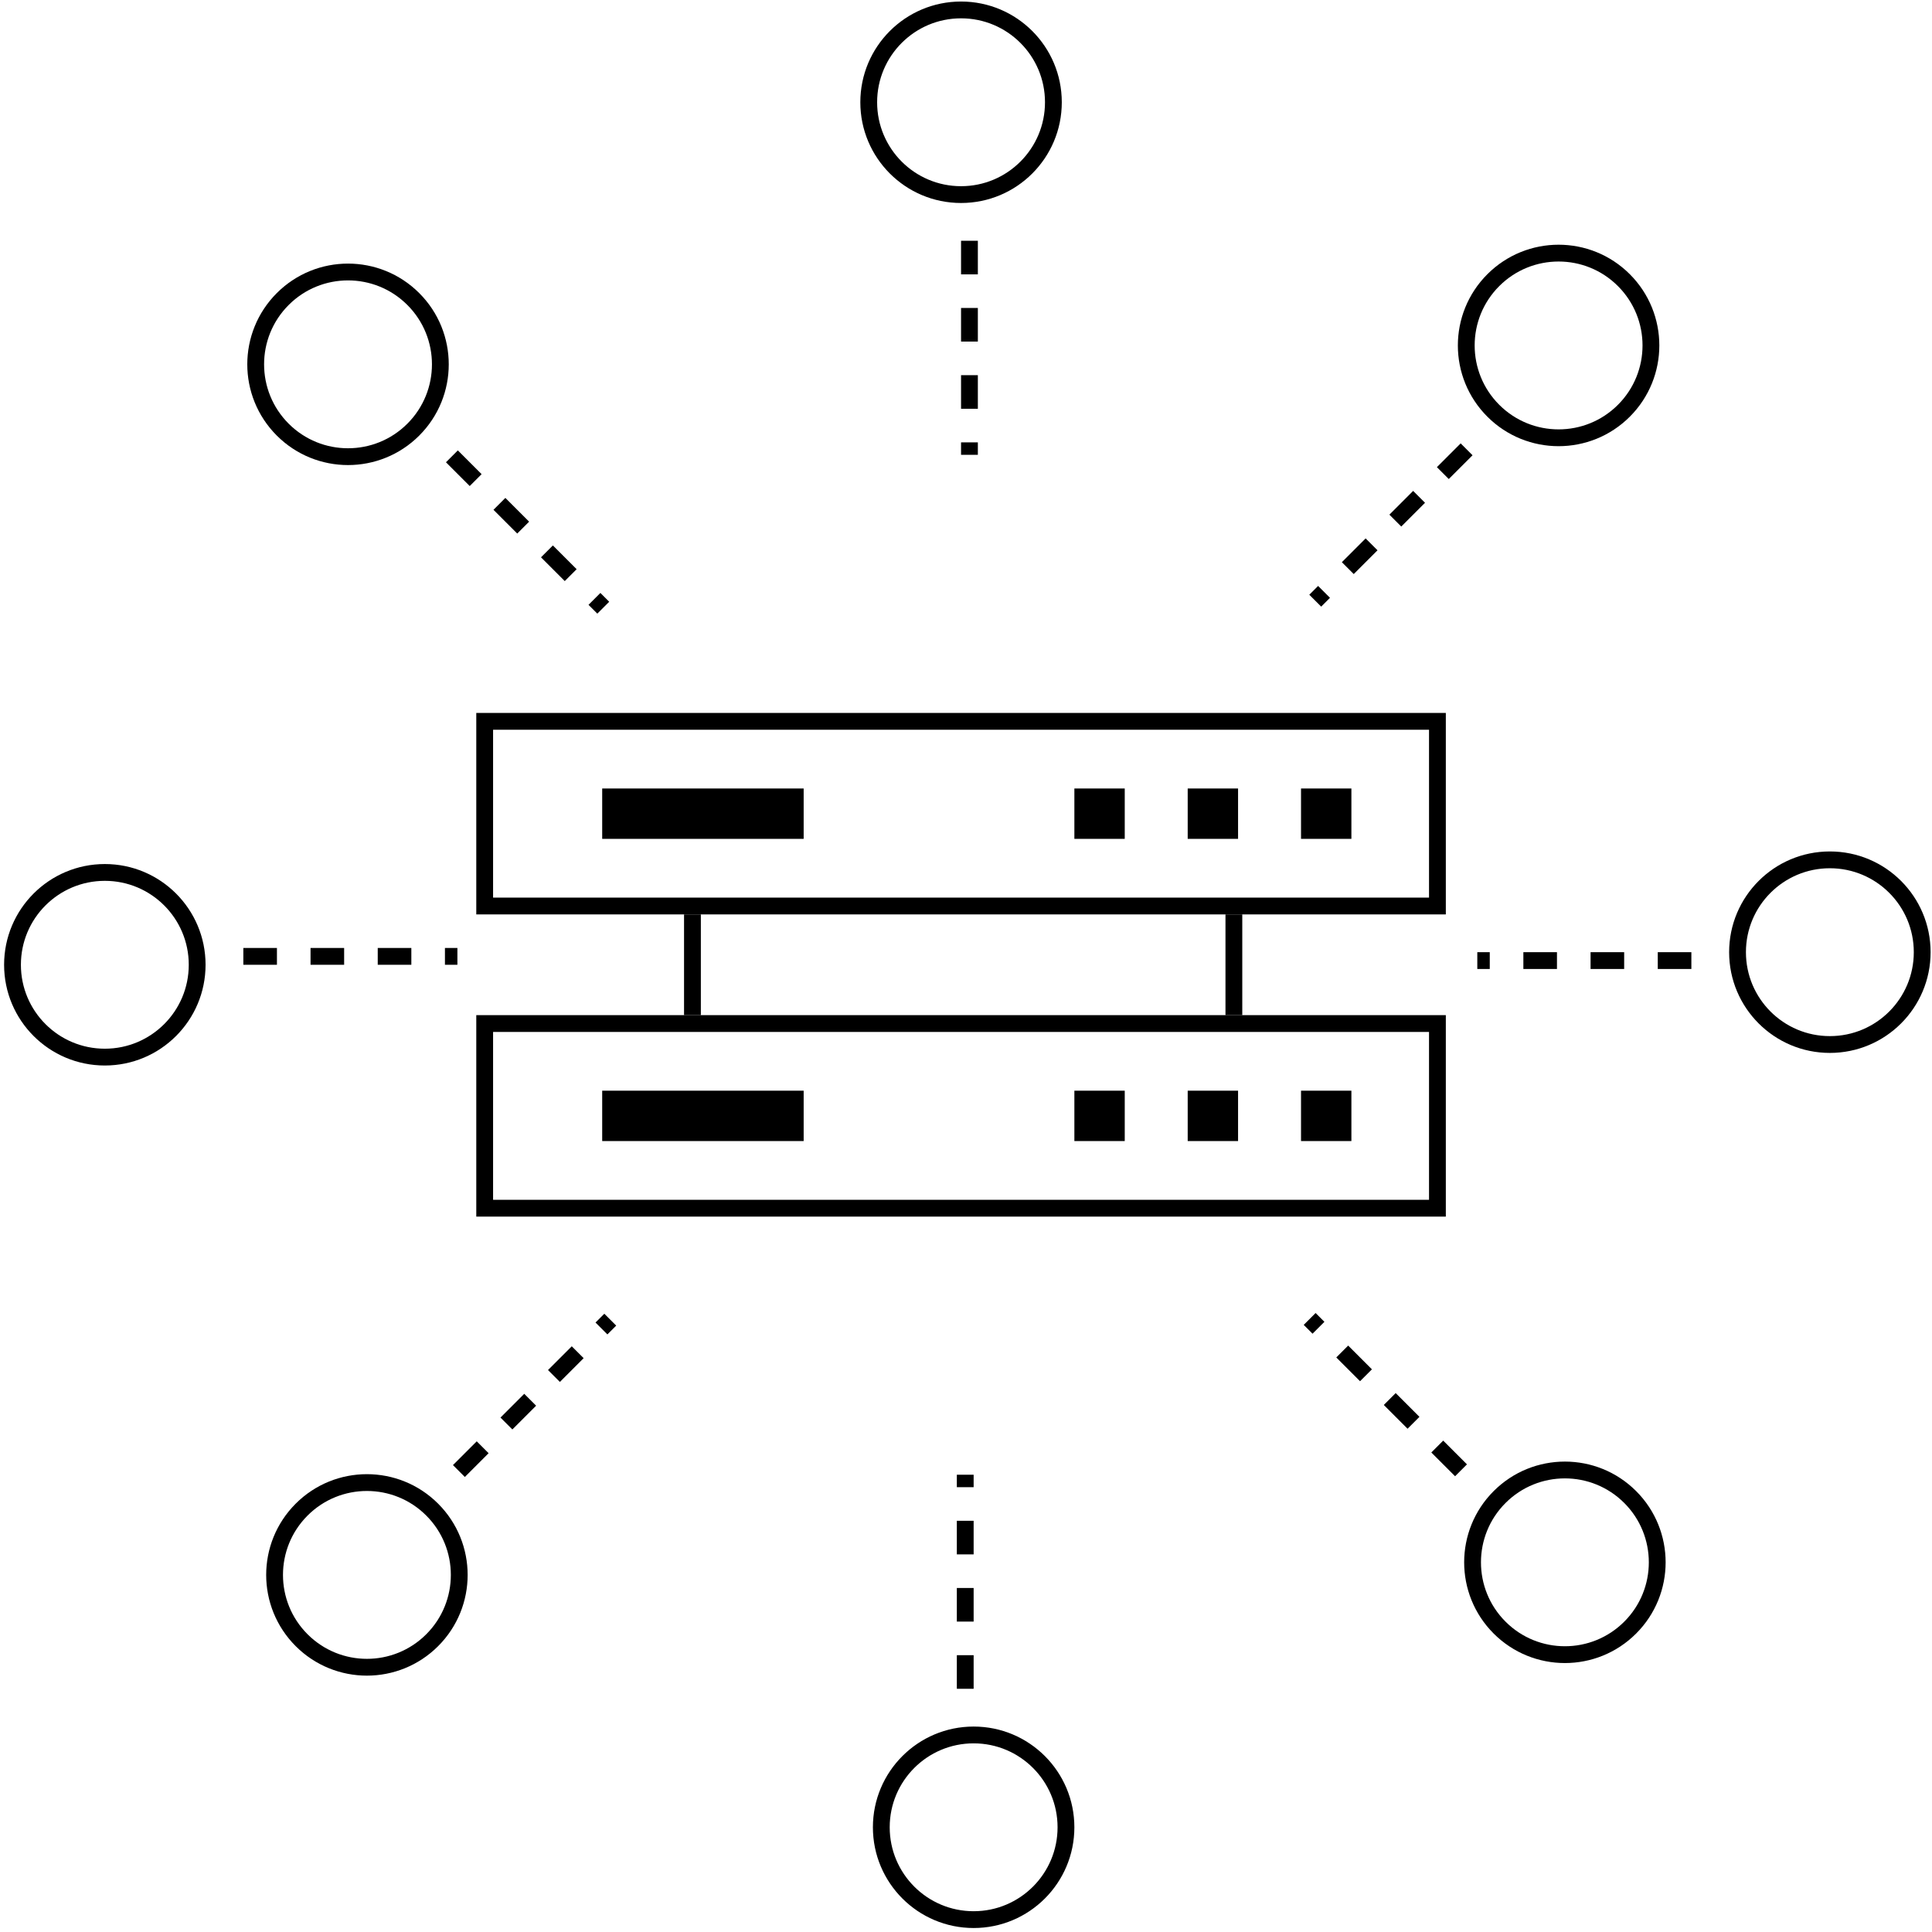 <svg width="230" height="230" viewBox="0 0 230 230" fill="none" xmlns="http://www.w3.org/2000/svg">
<line x1="82.434" y1="108.858" x2="82.434" y2="120.85" stroke="black" stroke-width="2"/>
<line x1="146.89" y1="108.858" x2="146.89" y2="120.85" stroke="black" stroke-width="2"/>
<line x1="115.411" y1="28.663" x2="115.411" y2="54.145" stroke="black" stroke-width="2" stroke-dasharray="4 4"/>
<circle cx="114.412" cy="12.174" r="10.992" stroke="black" stroke-width="2"/>
<line x1="53.798" y1="54.326" x2="71.817" y2="72.345" stroke="black" stroke-width="2" stroke-dasharray="4 4"/>
<circle cx="41.431" cy="43.373" r="10.992" transform="rotate(-45 41.431 43.373)" stroke="black" stroke-width="2"/>
<line x1="174.595" y1="53.491" x2="156.576" y2="71.51" stroke="black" stroke-width="2" stroke-dasharray="4 4"/>
<circle cx="185.547" cy="41.125" r="10.992" transform="rotate(45 185.547 41.125)" stroke="black" stroke-width="2"/>
<line x1="201.353" y1="114.355" x2="175.87" y2="114.355" stroke="black" stroke-width="2" stroke-dasharray="4 4"/>
<circle cx="217.841" cy="113.355" r="10.992" transform="rotate(90 217.841 113.355)" stroke="black" stroke-width="2"/>
<line x1="28.969" y1="113.854" x2="54.452" y2="113.854" stroke="black" stroke-width="2" stroke-dasharray="4 4"/>
<circle cx="12.48" cy="114.854" r="10.992" transform="rotate(-90 12.48 114.854)" stroke="black" stroke-width="2"/>
<line x1="54.632" y1="175.122" x2="72.651" y2="157.103" stroke="black" stroke-width="2" stroke-dasharray="4 4"/>
<circle cx="43.68" cy="187.489" r="10.992" transform="rotate(-135 43.68 187.489)" stroke="black" stroke-width="2"/>
<line x1="114.909" y1="201.046" x2="114.909" y2="175.563" stroke="black" stroke-width="2" stroke-dasharray="4 4"/>
<circle cx="115.909" cy="217.534" r="10.992" transform="rotate(180 115.909 217.534)" stroke="black" stroke-width="2"/>
<line x1="173.931" y1="175.037" x2="155.912" y2="157.018" stroke="black" stroke-width="2" stroke-dasharray="4 4"/>
<circle cx="186.297" cy="185.99" r="10.992" transform="rotate(135 186.297 185.99)" stroke="black" stroke-width="2"/>
<rect x="57.7" y="85.874" width="113.422" height="21.984" stroke="black" stroke-width="2"/>
<rect x="71.69" y="93.868" width="23.984" height="5.996" fill="black"/>
<rect x="127.902" y="93.868" width="5.996" height="5.996" fill="black"/>
<rect x="141.393" y="93.868" width="5.996" height="5.996" fill="black"/>
<rect x="154.884" y="93.868" width="5.996" height="5.996" fill="black"/>
<rect x="57.7" y="121.85" width="113.422" height="21.984" stroke="black" stroke-width="2"/>
<rect x="71.69" y="129.844" width="23.984" height="5.996" fill="black"/>
<rect x="127.902" y="129.844" width="5.996" height="5.996" fill="black"/>
<rect x="141.393" y="129.844" width="5.996" height="5.996" fill="black"/>
<rect x="154.884" y="129.844" width="5.996" height="5.996" fill="black"/>
</svg>
